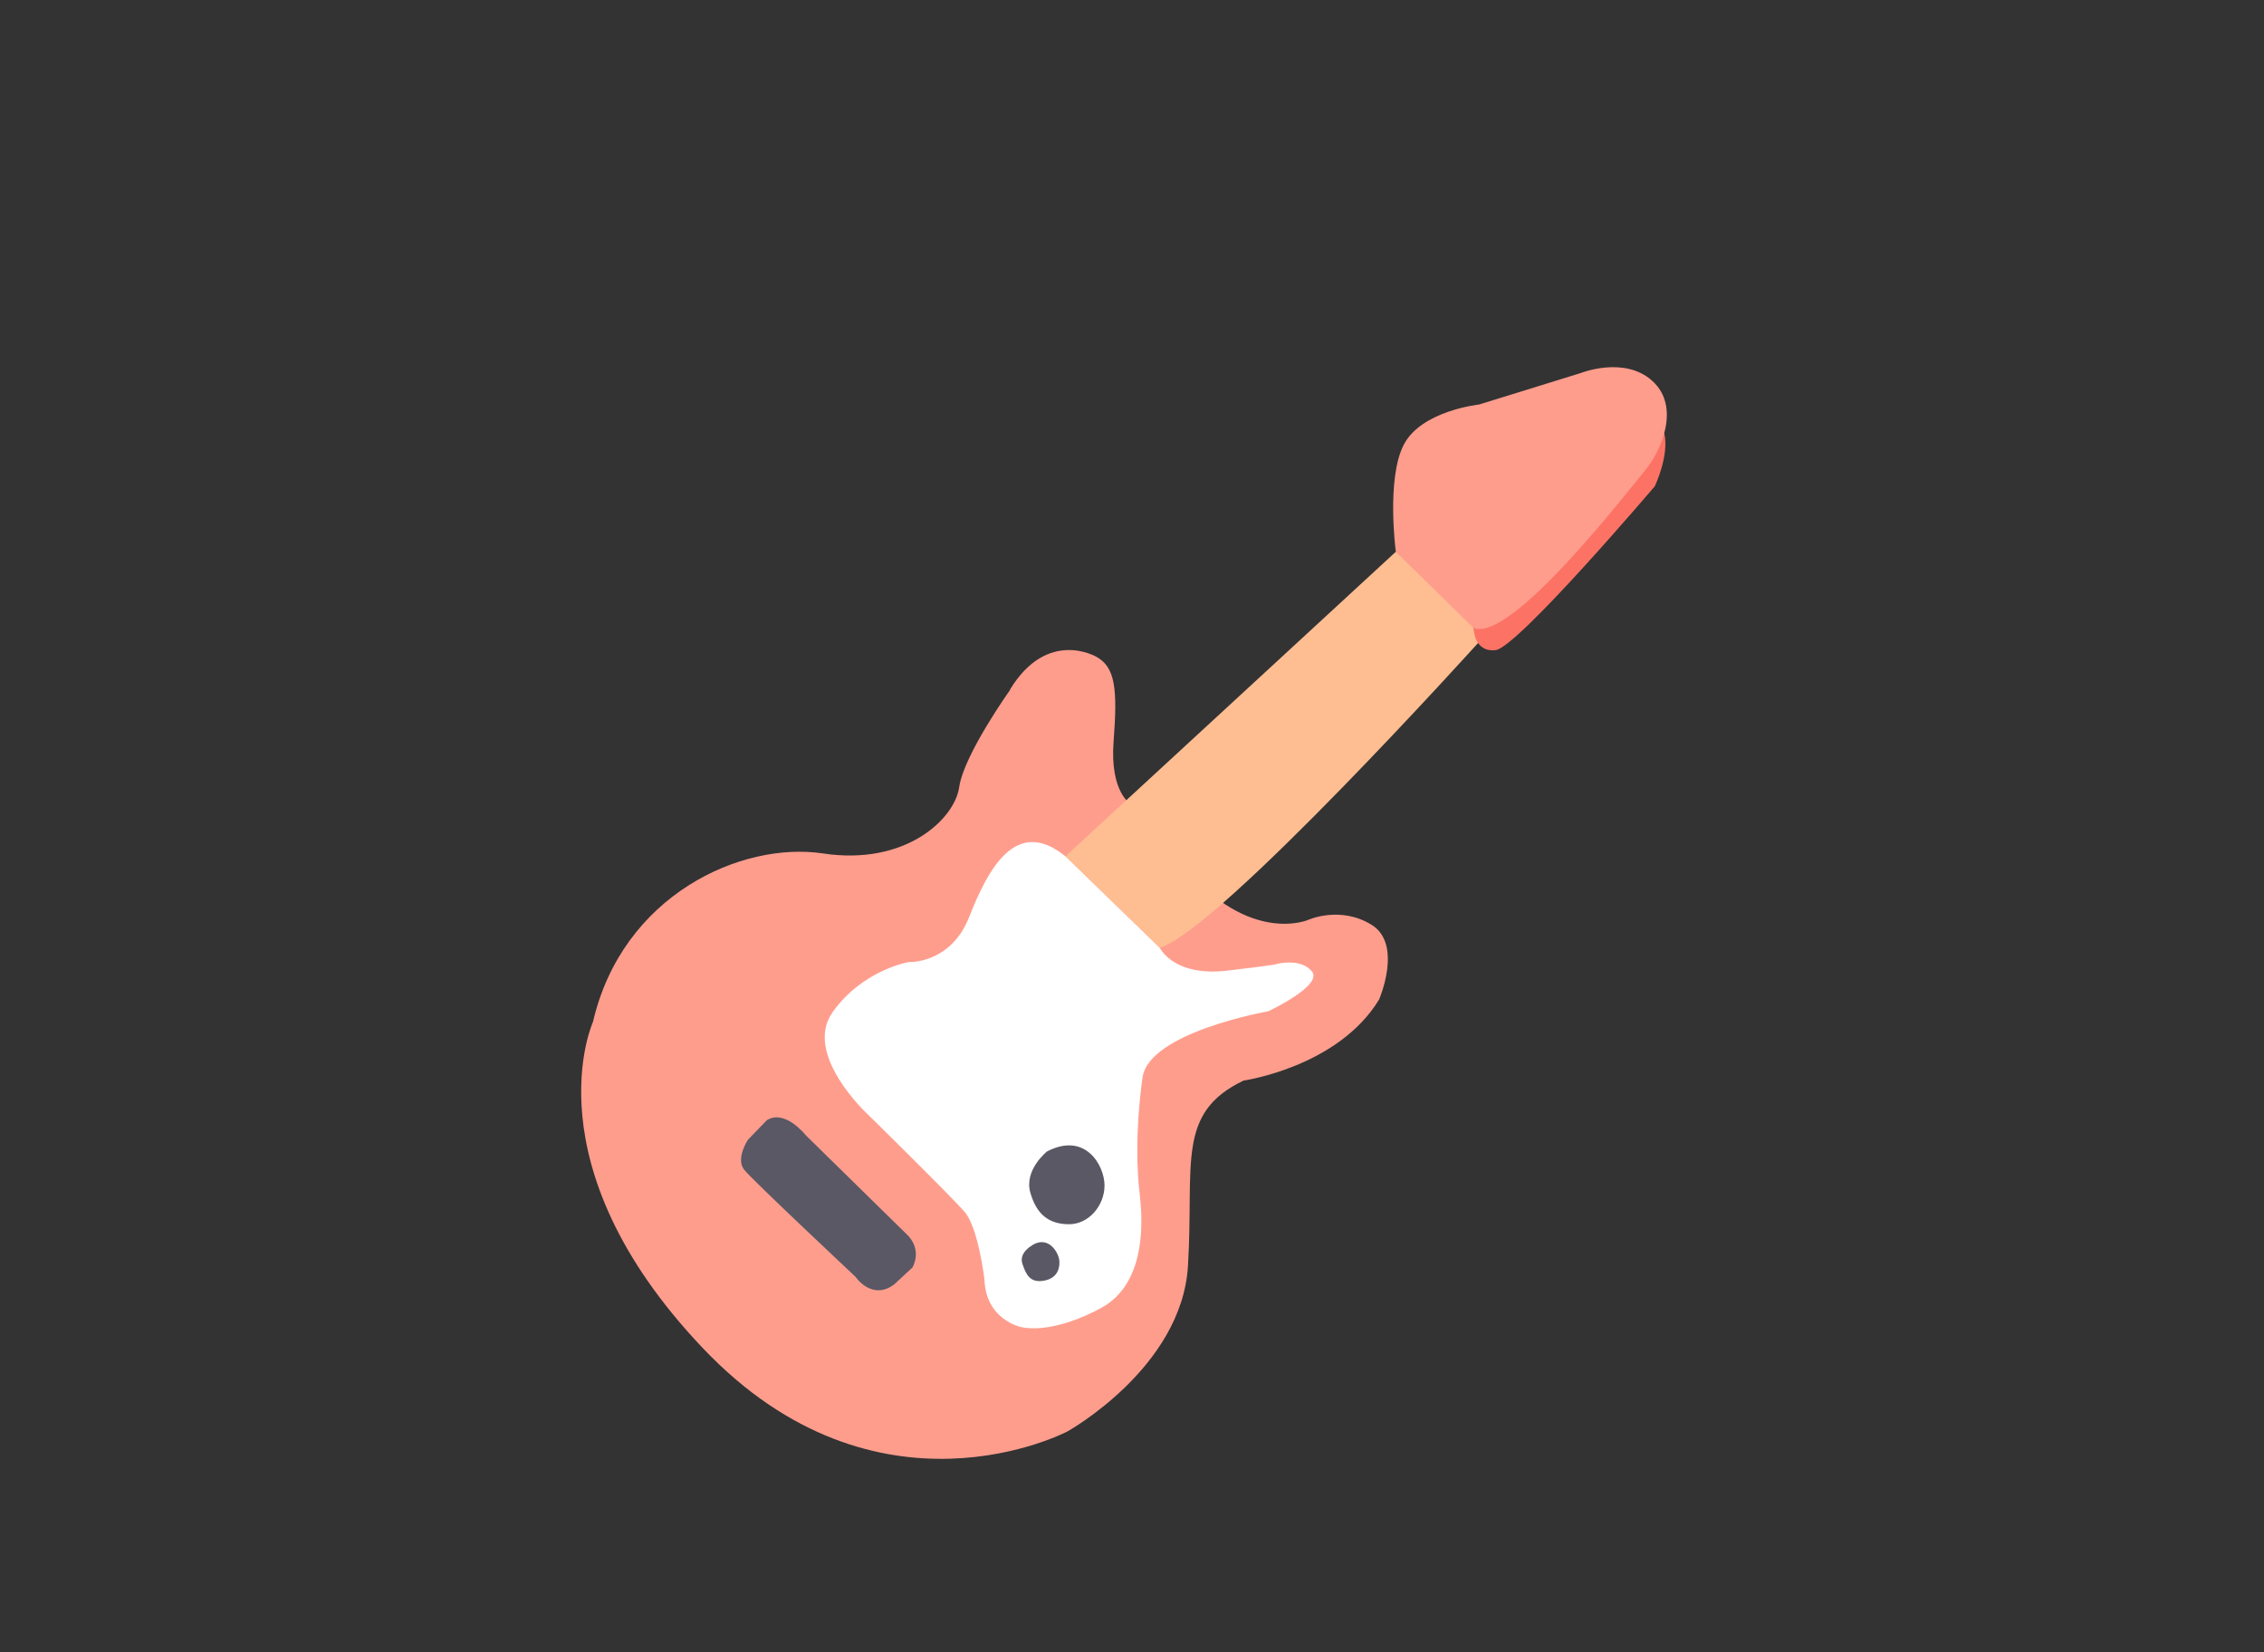 <svg width="100%" height="100%" viewBox="0 0 74 54" fill="none" xmlns="http://www.w3.org/2000/svg">
<rect x="0" y="0" width="74" height="54" fill="#333333" stroke="none"/>
<g clip-path="url(#clip0_45_28589)">
<path d="M33.021 22.539C33.021 22.539 31.507 24.661 31.353 25.72C31.203 26.779 29.585 28.297 26.908 27.893C24.231 27.488 20.341 29.256 19.382 33.397C19.382 33.397 17.259 38.042 22.968 44.055C28.676 50.067 34.889 46.782 34.889 46.782C34.889 46.782 38.625 44.709 38.829 41.378C39.033 38.046 38.425 36.378 40.647 35.315C40.647 35.315 43.733 34.876 45.077 32.665C45.077 32.665 45.859 30.862 44.834 30.227C43.813 29.591 42.766 30.061 42.766 30.061C42.766 30.061 40.855 30.901 38.679 28.305L36.977 26.29C36.977 26.29 36.268 25.924 36.399 24.222C36.53 22.519 36.453 21.814 35.848 21.472C35.848 21.472 34.249 20.513 33.013 22.535L33.021 22.539Z" fill="#FF9D8D"/>
<path d="M34.827 27.985L37.908 30.974C37.908 30.974 38.351 31.933 40.127 31.721C41.903 31.509 41.714 31.509 41.714 31.509C41.714 31.509 42.507 31.29 42.881 31.748C43.255 32.206 41.456 33.05 41.456 33.05C41.456 33.05 37.581 33.728 37.346 35.199C37.346 35.199 37.034 37.206 37.25 39.005C37.465 40.804 37.069 42.133 36.04 42.718C36.04 42.718 34.546 43.604 33.379 43.373C33.379 43.373 32.215 43.138 32.177 41.809C32.177 41.809 31.977 40.13 31.534 39.613C31.091 39.097 28.36 36.416 28.36 36.416C28.36 36.416 26.233 34.456 27.216 33.077C28.198 31.698 29.692 31.444 29.692 31.444C29.692 31.444 31.071 31.513 31.676 29.972C32.285 28.432 33.194 26.656 34.827 27.989V27.985Z" fill="white"/>
<path d="M34.827 27.985L45.624 18.032C45.624 18.032 47.827 19.234 48.343 20.979C48.343 20.979 39.842 30.404 37.909 30.974L34.827 27.985Z" fill="#FFBE92"/>
<path d="M48.165 20.524C48.165 20.524 48.165 21.325 48.882 21.248C49.598 21.171 54.089 15.89 54.089 15.89C54.089 15.89 54.571 14.881 54.397 14.153L48.165 20.524Z" fill="#FC7365"/>
<path d="M45.623 18.032C45.623 18.032 45.307 15.655 45.881 14.538C46.455 13.421 48.343 13.221 48.343 13.221L51.663 12.193C51.663 12.193 53.096 11.619 54.009 12.451C54.925 13.279 54.325 14.712 53.751 15.397C53.177 16.083 49.386 21.013 48.162 20.524L45.62 18.032H45.623Z" fill="#FF9D8D"/>
<path d="M24.454 37.237C24.454 37.237 24.026 37.869 24.331 38.238C24.635 38.608 27.963 41.728 27.963 41.728C27.963 41.728 28.494 42.525 29.23 41.975L29.823 41.424C29.823 41.424 30.189 40.831 29.6 40.303L26.333 37.098C26.333 37.098 25.659 36.239 25.066 36.609L24.454 37.241V37.237Z" fill="#595864"/>
<path d="M34.207 37.645C34.207 37.645 33.471 38.239 33.675 38.97C33.88 39.702 34.296 40.01 34.943 40.01C35.59 40.01 36.102 39.398 36.102 38.743C36.102 38.088 35.47 36.967 34.203 37.642L34.207 37.645Z" fill="#595864"/>
<path d="M33.737 40.7C33.737 40.7 33.294 40.935 33.418 41.304C33.541 41.674 33.676 41.921 34.096 41.859C34.515 41.797 34.639 41.512 34.627 41.227C34.616 40.942 34.269 40.361 33.737 40.696V40.7Z" fill="#595864"/>
</g>
<defs>
<clipPath id="clip0_45_28589">
<rect width="35.486" height="35.679" fill="white" transform="translate(19 12)"/>
</clipPath>
</defs>
</svg>
